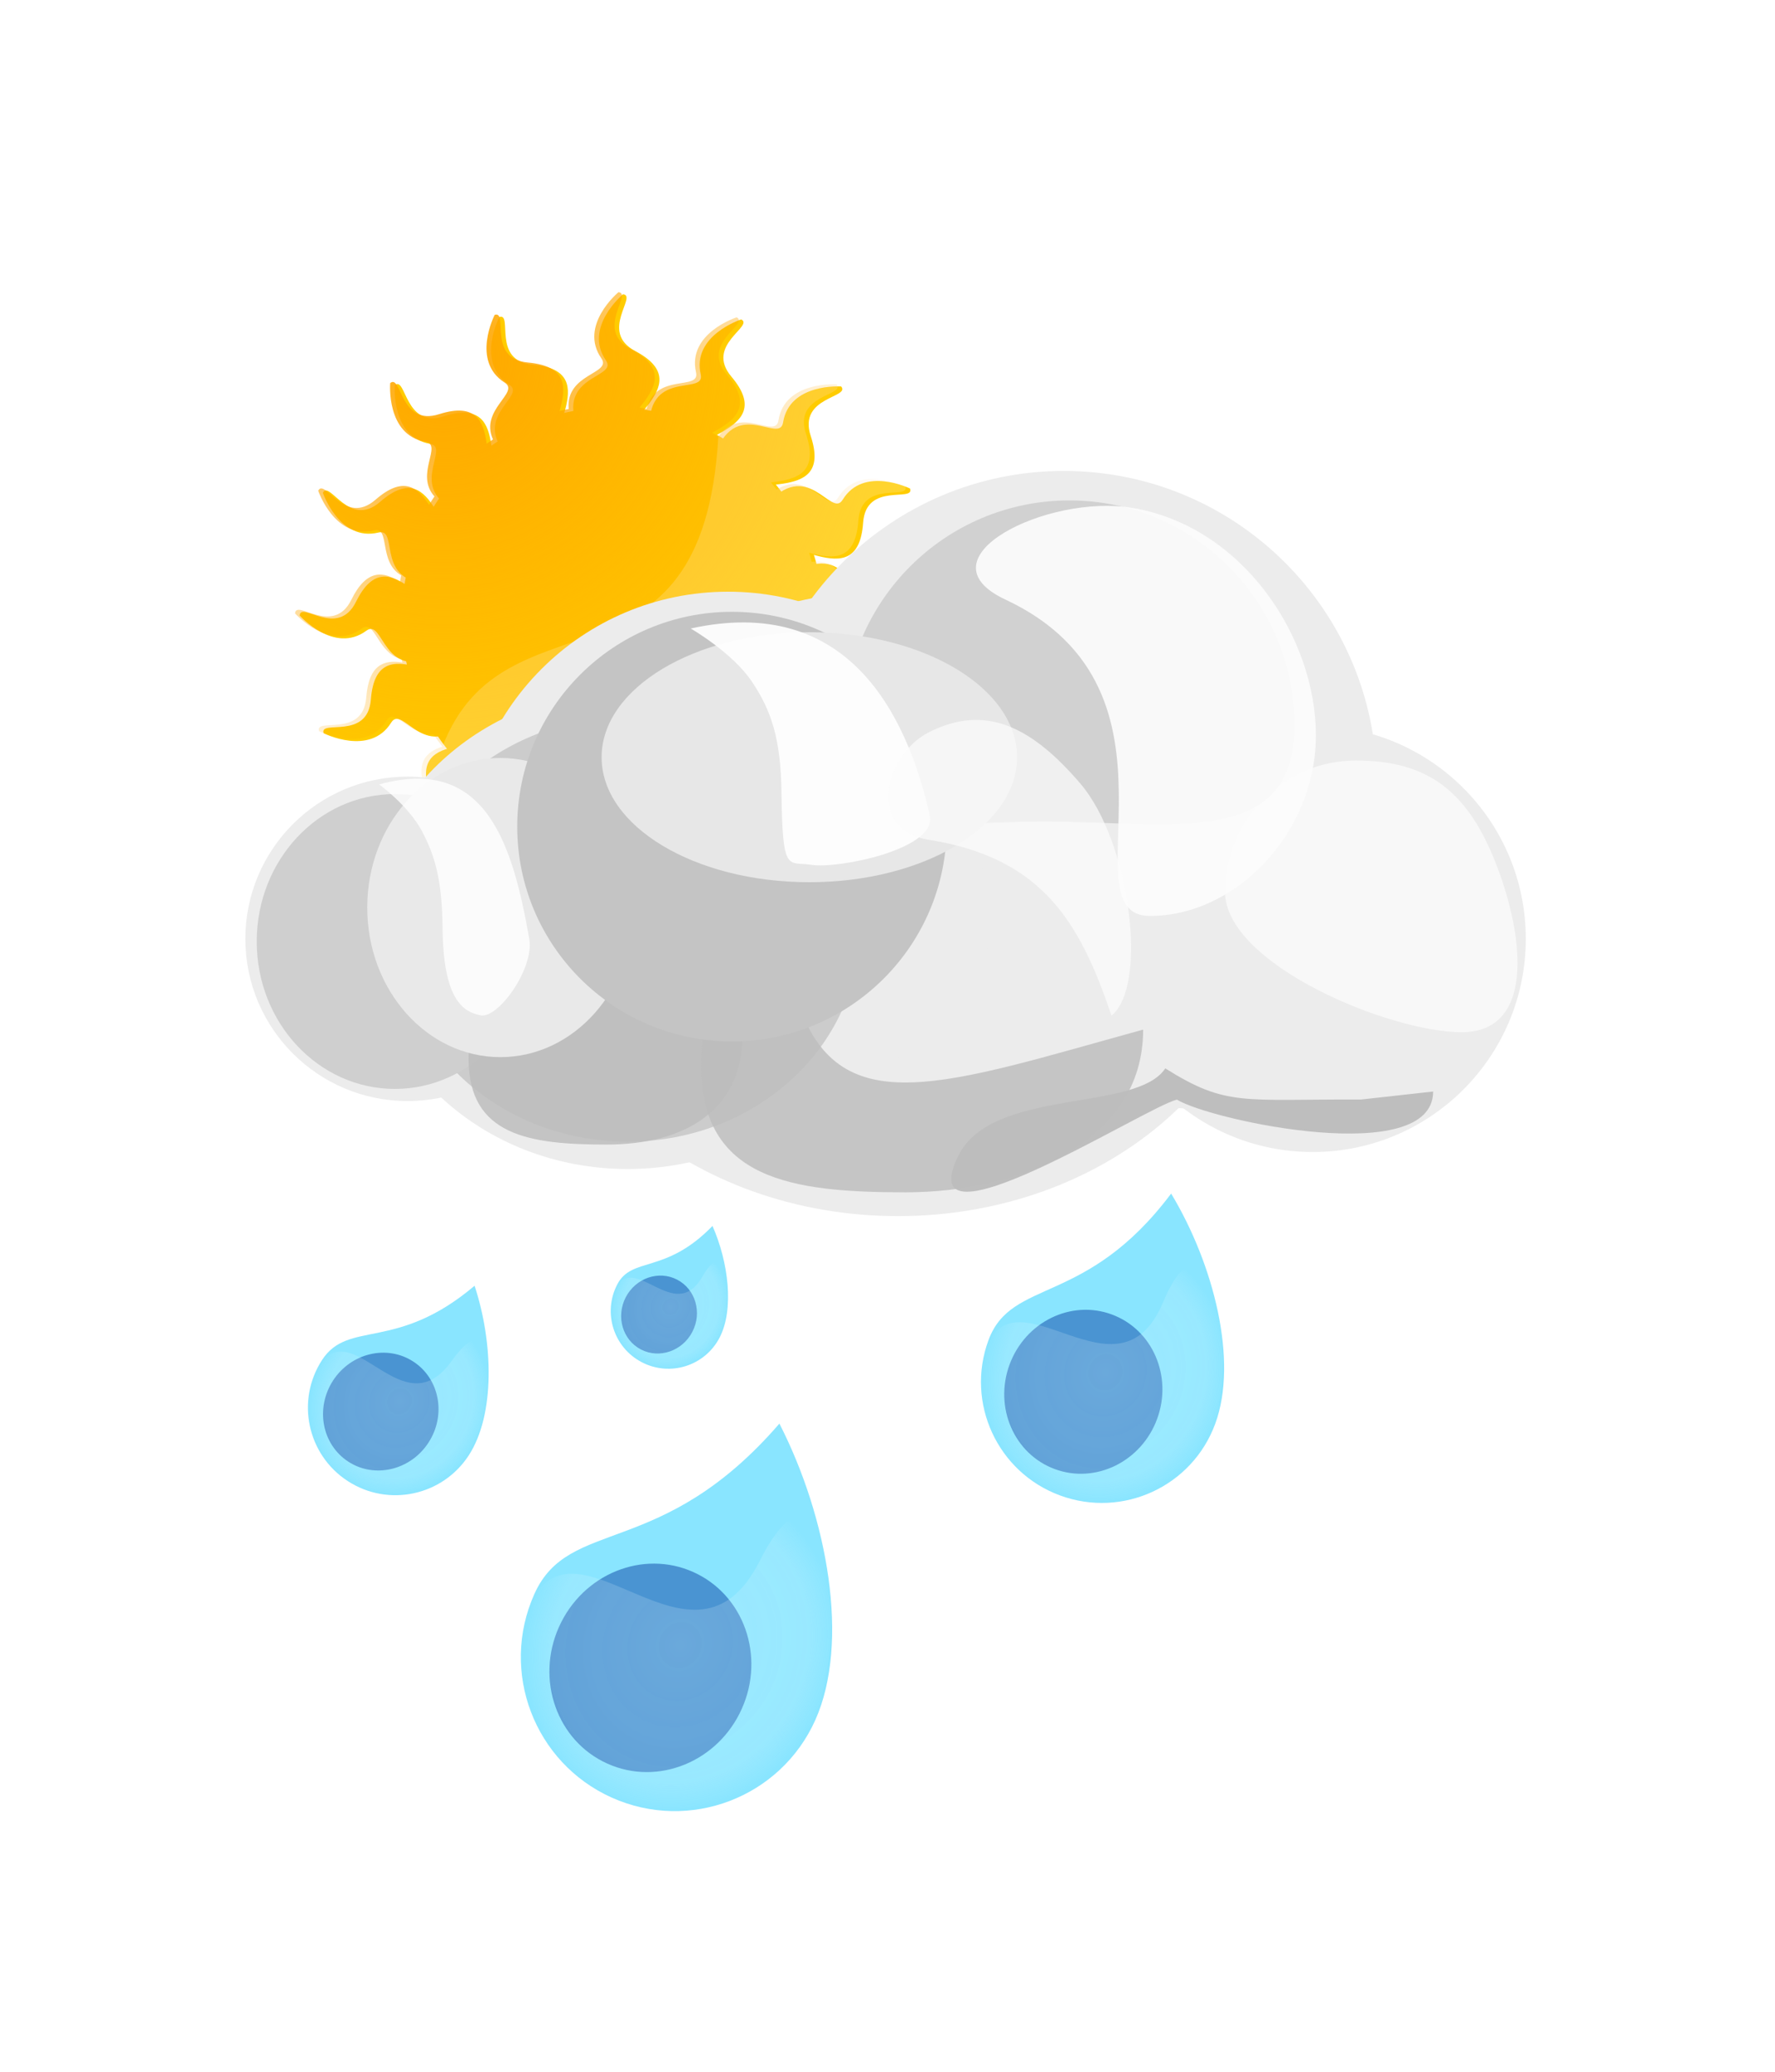 <svg width="30" height="35" viewBox="0 0 30 35" fill="none" xmlns="http://www.w3.org/2000/svg">
<g filter="url(#filter0_d_2_2468)">
<path d="M13.92 6.446C13.92 8.414 12.324 10.01 10.356 10.01C8.387 10.01 6.791 8.414 6.791 6.446C6.791 4.477 8.387 2.881 10.356 2.881C12.324 2.881 13.92 4.477 13.92 6.446V6.446Z" fill="#FFCC00"/>
<path d="M10.53 0.971C10.53 0.971 9.855 1.533 10.242 2.09C10.459 2.403 9.314 2.328 9.817 3.339C9.916 3.538 10.905 4.207 10.558 3.693C10.211 3.178 11.887 2.54 10.736 1.93C10.12 1.604 10.78 0.997 10.53 0.971L10.53 0.971Z" fill="#FFCC00"/>
<path d="M12.528 1.396C12.528 1.396 11.692 1.665 11.843 2.326C11.927 2.697 10.893 2.2 10.982 3.325C11 3.547 11.668 4.537 11.538 3.93C11.408 3.324 13.201 3.357 12.361 2.362C11.911 1.829 12.75 1.512 12.528 1.396H12.528Z" fill="#FFCC00"/>
<path d="M14.217 2.529C14.217 2.529 13.341 2.468 13.235 3.138C13.175 3.514 12.4 2.668 12.065 3.745C11.998 3.958 12.25 5.125 12.355 4.514C12.46 3.902 14.112 4.6 13.702 3.364C13.483 2.702 14.38 2.72 14.217 2.529L14.217 2.529Z" fill="#FFCC00"/>
<path d="M15.382 4.254C15.382 4.254 14.595 3.864 14.242 4.443C14.044 4.768 13.649 3.691 12.928 4.56C12.786 4.732 12.575 5.907 12.905 5.381C13.235 4.856 14.497 6.129 14.588 4.83C14.637 4.134 15.46 4.492 15.382 4.254L15.382 4.254Z" fill="#FFCC00"/>
<path d="M15.804 6.32C15.804 6.32 15.227 5.657 14.679 6.056C14.371 6.279 14.421 5.134 13.422 5.658C13.225 5.761 12.577 6.765 13.084 6.407C13.59 6.048 14.265 7.71 14.85 6.546C15.162 5.923 15.784 6.57 15.804 6.32H15.804Z" fill="#FFCC00"/>
<path d="M15.405 8.373C15.405 8.373 15.125 7.54 14.466 7.699C14.096 7.788 14.58 6.748 13.456 6.851C13.234 6.871 12.253 7.551 12.858 7.414C13.463 7.277 13.452 9.07 14.436 8.217C14.963 7.761 15.291 8.596 15.405 8.373V8.373Z" fill="#FFCC00"/>
<path d="M14.254 10.115C14.254 10.115 14.313 9.238 13.643 9.134C13.267 9.075 14.111 8.298 13.033 7.965C12.82 7.899 11.654 8.153 12.265 8.257C12.877 8.361 12.183 10.014 13.418 9.602C14.079 9.381 14.064 10.278 14.254 10.115V10.115Z" fill="#FFCC00"/>
<path d="M12.424 11.328C12.424 11.328 12.829 10.548 12.257 10.184C11.936 9.98 13.02 9.606 12.166 8.869C11.997 8.723 10.826 8.489 11.345 8.829C11.864 9.169 10.566 10.407 11.863 10.523C12.558 10.585 12.184 11.401 12.424 11.328L12.424 11.328Z" fill="#FFCC00"/>
<path d="M10.435 11.71C10.435 11.71 11.101 11.136 10.704 10.586C10.481 10.277 11.627 10.332 11.106 9.33C11.003 9.133 10.002 8.482 10.358 8.99C10.715 9.498 9.051 10.167 10.213 10.755C10.835 11.07 10.186 11.69 10.435 11.71V11.71Z" fill="#FFCC00"/>
<path d="M8.458 11.333C8.458 11.333 9.288 11.044 9.121 10.387C9.028 10.018 10.073 10.49 9.958 9.368C9.935 9.146 9.244 8.172 9.388 8.776C9.533 9.379 7.739 9.388 8.603 10.363C9.065 10.885 8.233 11.222 8.458 11.333L8.458 11.333Z" fill="#FFCC00"/>
<path d="M6.794 10.288C6.794 10.288 7.673 10.317 7.754 9.644C7.799 9.266 8.605 10.083 8.901 8.994C8.959 8.779 8.665 7.621 8.582 8.236C8.5 8.851 6.823 8.215 7.278 9.435C7.522 10.088 6.625 10.104 6.794 10.288H6.794Z" fill="#FFCC00"/>
<path d="M8.439 1.355C8.439 1.355 8.034 2.135 8.607 2.499C8.929 2.702 7.845 3.078 8.7 3.814C8.869 3.959 10.04 4.191 9.521 3.852C9.001 3.513 10.298 2.274 9 2.159C8.306 2.098 8.678 1.282 8.439 1.355L8.439 1.355Z" fill="#FFCC00"/>
<path d="M6.674 2.507C6.674 2.507 6.601 3.383 7.269 3.498C7.644 3.562 6.788 4.326 7.861 4.676C8.073 4.745 9.243 4.509 8.633 4.396C8.023 4.283 8.743 2.64 7.501 3.033C6.837 3.244 6.866 2.347 6.673 2.507L6.674 2.507Z" fill="#FFCC00"/>
<path d="M5.457 4.325C5.457 4.325 5.74 5.157 6.398 4.996C6.768 4.906 6.288 5.947 7.411 5.84C7.633 5.819 8.612 5.136 8.007 5.275C7.403 5.415 7.408 3.621 6.426 4.477C5.901 4.936 5.57 4.102 5.457 4.325V4.325Z" fill="#FFCC00"/>
<path d="M5.065 6.398C5.065 6.398 5.646 7.057 6.192 6.655C6.498 6.429 6.456 7.575 7.452 7.044C7.648 6.939 8.288 5.931 7.784 6.292C7.28 6.654 6.594 4.997 6.018 6.165C5.709 6.791 5.083 6.148 5.065 6.398L5.065 6.398Z" fill="#FFCC00"/>
<path d="M5.47 8.387C5.47 8.387 6.254 8.784 6.612 8.207C6.812 7.884 7.198 8.964 7.926 8.101C8.069 7.931 8.29 6.757 7.956 7.28C7.622 7.803 6.369 6.519 6.268 7.818C6.214 8.513 5.394 8.149 5.47 8.387L5.47 8.387Z" fill="#FFCC00"/>
</g>
<g filter="url(#filter1_d_2_2468)">
<path d="M10.453 0.936C10.453 0.936 9.777 1.497 10.164 2.054C10.348 2.319 9.555 2.307 9.612 2.91C9.56 2.92 9.508 2.93 9.457 2.943C9.568 2.555 9.603 2.185 8.921 2.124C8.227 2.063 8.6 1.246 8.361 1.319C8.361 1.319 7.957 2.1 8.529 2.463C8.794 2.631 8.104 2.917 8.332 3.424C8.296 3.448 8.26 3.471 8.225 3.496C8.174 3.118 8.046 2.799 7.422 2.997C6.758 3.208 6.788 2.312 6.595 2.472C6.595 2.472 6.522 3.349 7.19 3.463C7.49 3.515 7.005 4.01 7.343 4.387C7.311 4.433 7.281 4.481 7.251 4.529C7.059 4.229 6.816 4.034 6.348 4.441C5.822 4.9 5.491 4.067 5.378 4.29C5.378 4.29 5.661 5.121 6.319 4.96C6.603 4.891 6.388 5.489 6.781 5.721C6.774 5.757 6.767 5.795 6.761 5.831C6.483 5.652 6.199 5.603 5.939 6.131C5.63 6.756 5.005 6.113 4.987 6.363C4.987 6.363 5.568 7.021 6.114 6.619C6.341 6.451 6.376 7.041 6.788 7.137C6.791 7.156 6.797 7.174 6.801 7.192C6.494 7.143 6.234 7.221 6.19 7.783C6.136 8.478 5.316 8.113 5.392 8.352C5.392 8.352 6.176 8.749 6.534 8.172C6.679 7.937 6.922 8.441 7.324 8.404C7.372 8.476 7.425 8.546 7.479 8.614C7.194 8.702 7.01 8.887 7.201 9.4C7.445 10.053 6.546 10.069 6.715 10.253C6.715 10.253 7.595 10.281 7.676 9.608C7.709 9.335 8.138 9.685 8.486 9.492C8.49 9.494 8.494 9.496 8.499 9.498C8.267 9.682 8.164 9.92 8.525 10.328C8.987 10.849 8.154 11.186 8.378 11.297C8.378 11.297 9.21 11.009 9.044 10.352C8.975 10.082 9.515 10.261 9.766 9.938C9.782 9.94 9.798 9.94 9.814 9.942C9.658 10.204 9.64 10.469 10.135 10.719C10.757 11.034 10.107 11.655 10.356 11.675C10.356 11.675 11.022 11.101 10.626 10.551C10.458 10.319 11.064 10.291 11.153 9.866C11.171 9.861 11.188 9.855 11.205 9.851C11.145 10.166 11.211 10.436 11.785 10.487C12.479 10.55 12.106 11.366 12.345 11.293C12.345 11.293 12.751 10.512 12.179 10.148C11.928 9.989 12.534 9.728 12.405 9.269C12.452 9.233 12.499 9.199 12.544 9.161C12.61 9.501 12.763 9.759 13.339 9.566C14 9.345 13.985 10.243 14.175 10.08C14.175 10.08 14.234 9.202 13.564 9.098C13.259 9.05 13.754 8.534 13.38 8.161C13.399 8.129 13.418 8.096 13.435 8.063C13.63 8.38 13.873 8.604 14.358 8.183C14.886 7.727 15.212 8.562 15.326 8.339C15.326 8.339 15.046 7.506 14.387 7.665C14.078 7.739 14.364 7.026 13.814 6.849C13.819 6.806 13.823 6.763 13.827 6.719C14.142 6.959 14.47 7.114 14.772 6.512C15.085 5.889 15.706 6.536 15.726 6.286C15.726 6.286 15.15 5.623 14.601 6.021C14.339 6.213 14.336 5.406 13.72 5.492C13.706 5.441 13.694 5.389 13.678 5.339C14.076 5.448 14.461 5.491 14.509 4.794C14.558 4.098 15.382 4.456 15.304 4.218C15.304 4.218 14.517 3.829 14.164 4.409C13.993 4.69 13.674 3.925 13.127 4.271C13.096 4.23 13.065 4.19 13.033 4.151C13.453 4.101 13.848 4.006 13.623 3.328C13.404 2.666 14.302 2.685 14.14 2.494C14.14 2.494 13.263 2.433 13.157 3.103C13.106 3.428 12.517 2.837 12.142 3.374C12.108 3.353 12.072 3.33 12.037 3.31C12.409 3.108 12.744 2.872 12.282 2.326C11.832 1.793 12.672 1.477 12.451 1.361C12.451 1.361 11.613 1.629 11.764 2.291C11.836 2.61 11.083 2.288 10.928 2.908C10.888 2.901 10.849 2.892 10.809 2.886C11.074 2.563 11.282 2.225 10.659 1.895C10.042 1.569 10.702 0.962 10.453 0.936L10.453 0.936Z" fill="url(#paint0_radial_2_2468)"/>
</g>
<g opacity="0.181" filter="url(#filter2_d_2_2468)">
<path d="M7.478 8.614C7.192 8.701 7.008 8.886 7.2 9.399C7.443 10.052 6.545 10.068 6.714 10.252C6.714 10.252 7.593 10.28 7.675 9.607C7.707 9.334 8.137 9.685 8.484 9.491C8.488 9.493 8.493 9.495 8.497 9.498C8.265 9.682 8.163 9.919 8.524 10.327C8.986 10.849 8.153 11.185 8.377 11.296C8.377 11.296 9.208 11.008 9.042 10.351C8.974 10.081 9.514 10.261 9.764 9.937C9.78 9.94 9.796 9.94 9.812 9.942C9.656 10.203 9.639 10.468 10.134 10.719C10.756 11.034 10.105 11.654 10.355 11.675C10.355 11.675 11.021 11.1 10.624 10.55C10.457 10.318 11.062 10.291 11.151 9.865C11.169 9.861 11.186 9.855 11.204 9.85C11.144 10.166 11.21 10.435 11.784 10.487C12.478 10.549 12.105 11.365 12.344 11.292C12.344 11.292 12.75 10.512 12.178 10.148C11.927 9.988 12.533 9.727 12.403 9.268C12.45 9.233 12.498 9.198 12.543 9.161C12.608 9.5 12.761 9.758 13.337 9.566C13.999 9.345 13.983 10.242 14.173 10.08C14.173 10.08 14.233 9.202 13.563 9.097C13.258 9.05 13.753 8.533 13.379 8.161C13.398 8.128 13.416 8.096 13.434 8.062C13.628 8.38 13.872 8.603 14.357 8.183C14.884 7.726 15.211 8.561 15.324 8.338C15.324 8.338 15.045 7.505 14.386 7.664C14.077 7.739 14.363 7.026 13.812 6.848C13.818 6.805 13.822 6.762 13.825 6.719C14.14 6.959 14.468 7.114 14.771 6.511C15.083 5.888 15.705 6.535 15.725 6.286C15.725 6.286 15.149 5.622 14.6 6.021C14.337 6.212 14.335 5.406 13.718 5.491C13.705 5.44 13.692 5.388 13.677 5.338C14.075 5.447 14.459 5.49 14.508 4.793C14.557 4.098 15.38 4.456 15.302 4.218C15.302 4.218 14.515 3.829 14.162 4.408C13.992 4.689 13.673 3.925 13.125 4.27C13.094 4.229 13.064 4.19 13.031 4.15C13.451 4.1 13.847 4.005 13.622 3.327C13.402 2.666 14.301 2.684 14.138 2.494C14.138 2.494 13.262 2.432 13.156 3.102C13.104 3.428 12.515 2.837 12.141 3.373C11.88 7.977 8.533 5.869 7.478 8.614L7.478 8.614Z" fill="white"/>
</g>
<g filter="url(#filter3_d_2_2468)">
<path d="M23.27 9.247C23.27 12.169 20.901 14.537 17.979 14.537C15.057 14.537 12.688 12.169 12.688 9.247C12.688 6.325 15.057 3.956 17.979 3.956C20.901 3.956 23.27 6.325 23.27 9.247V9.247Z" fill="#ECECEC"/>
<path d="M21.455 11.254C21.455 14.176 18.644 16.545 15.176 16.545C11.708 16.545 8.897 14.176 8.897 11.254C8.897 8.332 11.708 5.964 15.176 5.964C18.644 5.964 21.455 8.332 21.455 11.254V11.254Z" fill="#ECECEC"/>
<path d="M16.768 10.458C16.768 12.923 14.771 14.92 12.306 14.92C9.842 14.92 7.844 12.923 7.844 10.458C7.844 7.994 9.842 5.996 12.306 5.996C14.771 5.996 16.768 7.994 16.768 10.458V10.458Z" fill="#ECECEC"/>
<path d="M15.03 11.701C15.03 13.937 13.05 15.749 10.608 15.749C8.166 15.749 6.186 13.937 6.186 11.701C6.186 9.466 8.166 7.653 10.608 7.653C13.05 7.653 15.03 9.466 15.03 11.701V11.701Z" fill="#ECECEC"/>
<path d="M9.629 11.861C9.629 13.374 8.402 14.601 6.888 14.601C5.375 14.601 4.147 13.374 4.147 11.861C4.147 10.347 5.375 9.12 6.888 9.12C8.402 9.12 9.629 10.347 9.629 11.861V11.861Z" fill="#ECECEC"/>
<path d="M25.788 11.86C25.788 13.849 24.175 15.462 22.186 15.462C20.197 15.462 18.585 13.849 18.585 11.86C18.585 9.871 20.197 8.259 22.186 8.259C24.175 8.259 25.788 9.871 25.788 11.86V11.86Z" fill="#ECECEC"/>
<path d="M23.78 11.128C23.78 13.117 22.168 14.729 20.179 14.729C18.189 14.729 16.577 13.117 16.577 11.128C16.577 9.139 18.189 7.526 20.179 7.526C22.168 7.526 23.78 9.139 23.78 11.128V11.128Z" fill="#ECECEC"/>
<g filter="url(#filter4_f_2_2468)">
<path d="M25.294 10.617C25.772 11.857 25.928 13.438 24.704 13.438C23.48 13.438 20.704 12.287 20.704 11.063C20.704 9.84 21.696 8.848 22.919 8.848C24.143 8.848 24.816 9.377 25.294 10.617H25.294Z" fill="#F8F8F8"/>
</g>
<g filter="url(#filter5_f_2_2468)">
<path d="M21.88 8.259C21.88 10.361 19.748 9.878 17.646 9.878C15.545 9.878 14.269 10.361 14.269 8.259C14.269 6.157 15.973 4.454 18.075 4.454C20.176 4.454 21.88 6.157 21.88 8.259H21.88Z" fill="#D1D1D1"/>
</g>
<g filter="url(#filter6_f_2_2468)">
<path d="M14.526 11.701C14.526 13.682 12.772 15.287 10.608 15.287C8.445 15.287 6.691 13.682 6.691 11.701C6.691 9.721 8.445 8.115 10.608 8.115C12.772 8.115 14.526 9.721 14.526 11.701V11.701Z" fill="#CCCCCC"/>
</g>
<g filter="url(#filter7_f_2_2468)">
<path d="M9.009 11.906C9.009 13.281 7.964 14.396 6.674 14.396C5.384 14.396 4.339 13.281 4.339 11.906C4.339 10.53 5.384 9.415 6.674 9.415C7.964 9.415 9.009 10.53 9.009 11.906V11.906Z" fill="#CFCFCF"/>
</g>
<g opacity="0.868" filter="url(#filter8_f_2_2468)">
<path d="M12.55 13.474C12.55 14.775 11.555 15.336 10.255 15.336C8.954 15.336 7.92 15.189 7.92 13.889C7.92 12.588 8.757 12.559 10.057 12.559C11.358 12.559 12.55 12.174 12.55 13.474Z" fill="#BDBDBD"/>
</g>
<g opacity="0.815" filter="url(#filter9_f_2_2468)">
<path d="M19.321 13.394C19.321 15.315 17.22 16.143 15.3 16.143C13.379 16.143 11.851 15.926 11.851 14.006C11.851 12.085 12.869 11.152 13.498 12.966C14.202 14.995 15.986 14.313 19.321 13.394L19.321 13.394Z" fill="#BDBDBD"/>
</g>
<g filter="url(#filter10_f_2_2468)">
<path d="M10.708 11.332C10.708 12.728 9.7 13.859 8.457 13.859C7.214 13.859 6.207 12.728 6.207 11.332C6.207 9.936 7.214 8.805 8.457 8.805C9.7 8.805 10.708 9.936 10.708 11.332V11.332Z" fill="#E9E9E9"/>
</g>
<g filter="url(#filter11_f_2_2468)">
<path d="M16 9.965C16 11.969 14.376 13.594 12.371 13.594C10.367 13.594 8.742 11.969 8.742 9.965C8.742 7.96 10.367 6.336 12.371 6.336C14.376 6.336 16 7.96 16 9.965V9.965Z" fill="#C4C4C4"/>
</g>
<g filter="url(#filter12_f_2_2468)">
<path d="M17.189 8.793C17.189 9.959 15.617 10.904 13.678 10.904C11.74 10.904 10.168 9.959 10.168 8.793C10.168 7.626 11.74 6.681 13.678 6.681C15.617 6.681 17.189 7.626 17.189 8.793V8.793Z" fill="#E7E7E7"/>
</g>
<g opacity="0.819" filter="url(#filter13_f_2_2468)">
<path d="M7.129 10.037C7.361 10.468 7.472 10.894 7.48 11.681C7.492 12.905 7.837 13.095 8.121 13.153C8.419 13.213 9.02 12.376 8.948 11.876C8.675 10.334 8.247 8.741 6.408 9.252C6.408 9.252 6.897 9.604 7.129 10.036L7.129 10.037Z" fill="white"/>
</g>
<g opacity="0.938" filter="url(#filter14_f_2_2468)">
<path d="M22.24 8.422C22.24 10.07 20.893 11.474 19.436 11.474C17.98 11.474 20.301 7.675 16.993 6.129C15.499 5.431 17.707 4.336 19.143 4.581C21.015 4.899 22.24 6.773 22.24 8.422V8.422Z" fill="#FCFCFC"/>
</g>
<g opacity="0.971" filter="url(#filter15_f_2_2468)">
<path d="M24.222 14.44C24.222 15.732 20.484 14.936 19.891 14.577C19.343 14.713 15.34 17.27 16.196 15.527C16.766 14.368 19.202 14.797 19.695 14.049C20.728 14.698 20.999 14.568 23.005 14.575L24.222 14.44L24.222 14.44Z" fill="#BDBDBD"/>
</g>
<g opacity="0.922" filter="url(#filter16_f_2_2468)">
<path d="M12.706 7.512C13.038 8.004 13.197 8.489 13.208 9.385C13.226 10.78 13.313 10.546 13.721 10.611C14.147 10.679 15.818 10.357 15.716 9.788C15.325 8.031 14.307 6.037 11.674 6.618C11.674 6.618 12.374 7.02 12.706 7.512L12.706 7.512Z" fill="white"/>
</g>
<g opacity="0.724" filter="url(#filter17_f_2_2468)">
<path d="M18.264 9.243C19.099 10.221 19.413 12.653 18.786 13.158C18.257 11.601 17.637 10.498 15.702 10.188C14.612 10.012 14.97 8.742 15.697 8.372C16.645 7.89 17.429 8.264 18.264 9.243L18.264 9.243Z" fill="#FCFCFC"/>
</g>
</g>
<g filter="url(#filter18_d_2_2468)">
<path d="M7.923 20.586C7.478 21.271 6.563 21.466 5.878 21.021C5.193 20.577 4.998 19.661 5.443 18.976C5.888 18.291 6.697 18.843 8.021 17.721C8.339 18.685 8.368 19.901 7.923 20.586V20.586Z" fill="#00C7FF" fill-opacity="0.464"/>
<g filter="url(#filter19_f_2_2468)">
<path d="M7.242 20.371C6.939 20.838 6.332 20.982 5.887 20.693C5.441 20.403 5.326 19.79 5.629 19.323C5.932 18.856 6.539 18.712 6.985 19.002C7.43 19.291 7.546 19.904 7.242 20.371Z" fill="#00369E" fill-opacity="0.463"/>
</g>
<g opacity="0.694" filter="url(#filter20_f_2_2468)">
<path d="M7.897 20.627C7.454 21.308 6.449 21.407 5.861 21.025C5.272 20.643 4.987 19.633 5.389 19.058C5.989 18.202 6.809 20.142 7.629 18.997C8.449 17.851 8.447 19.623 7.897 20.628L7.897 20.627Z" fill="url(#paint1_radial_2_2468)"/>
</g>
</g>
<g filter="url(#filter21_d_2_2468)">
<path d="M13.78 25.058C13.192 26.37 11.652 26.956 10.341 26.369C9.03 25.781 8.443 24.241 9.031 22.93C9.618 21.619 11.176 22.36 13.173 20.05C13.988 21.641 14.367 23.747 13.78 25.058V25.058Z" fill="#00C7FF" fill-opacity="0.464"/>
<g filter="url(#filter22_f_2_2468)">
<path d="M12.537 24.869C12.137 25.763 11.12 26.177 10.267 25.795C9.414 25.413 9.047 24.378 9.448 23.484C9.849 22.59 10.865 22.175 11.718 22.558C12.571 22.94 12.938 23.975 12.537 24.869Z" fill="#00369E" fill-opacity="0.463"/>
</g>
<g opacity="0.694" filter="url(#filter23_f_2_2468)">
<path d="M13.744 25.137C13.16 26.441 11.439 26.885 10.312 26.38C9.185 25.874 8.416 24.196 8.96 23.087C9.77 21.437 11.723 24.588 12.838 22.374C13.953 20.161 14.429 23.242 13.744 25.137L13.744 25.137Z" fill="url(#paint2_radial_2_2468)"/>
</g>
</g>
<g filter="url(#filter24_d_2_2468)">
<path d="M12.162 18.597C11.915 19.075 11.327 19.261 10.849 19.014C10.371 18.766 10.184 18.178 10.432 17.7C10.679 17.222 11.246 17.532 12.042 16.711C12.313 17.323 12.41 18.119 12.162 18.597V18.597Z" fill="#00C7FF" fill-opacity="0.464"/>
<g filter="url(#filter25_f_2_2468)">
<path d="M11.702 18.499C11.533 18.825 11.144 18.959 10.833 18.798C10.523 18.637 10.407 18.242 10.576 17.916C10.745 17.59 11.134 17.457 11.444 17.618C11.755 17.779 11.871 18.174 11.702 18.499Z" fill="#00369E" fill-opacity="0.463"/>
</g>
<g opacity="0.694" filter="url(#filter26_f_2_2468)">
<path d="M12.148 18.625C11.901 19.101 11.249 19.23 10.838 19.017C10.427 18.805 10.175 18.16 10.402 17.758C10.74 17.158 11.403 18.377 11.867 17.573C12.331 16.769 12.444 17.931 12.148 18.625L12.148 18.625Z" fill="url(#paint3_radial_2_2468)"/>
</g>
</g>
<g filter="url(#filter27_d_2_2468)">
<path d="M20.539 20.053C20.15 21.112 18.976 21.654 17.917 21.264C16.859 20.875 16.316 19.701 16.706 18.642C17.096 17.584 18.355 18.08 19.794 16.164C20.518 17.365 20.929 18.994 20.539 20.053V20.053Z" fill="#00C7FF" fill-opacity="0.464"/>
<g filter="url(#filter28_f_2_2468)">
<path d="M19.557 19.971C19.291 20.693 18.517 21.072 17.829 20.819C17.14 20.566 16.797 19.775 17.063 19.053C17.328 18.332 18.102 17.952 18.79 18.206C19.479 18.459 19.822 19.25 19.557 19.971Z" fill="#00369E" fill-opacity="0.463"/>
</g>
<g opacity="0.694" filter="url(#filter29_f_2_2468)">
<path d="M20.516 20.116C20.129 21.169 18.805 21.609 17.895 21.274C16.986 20.939 16.293 19.666 16.659 18.769C17.205 17.433 18.904 19.796 19.657 18.002C20.411 16.208 20.95 18.595 20.516 20.116L20.516 20.116Z" fill="url(#paint4_radial_2_2468)"/>
</g>
</g>
<defs>
<filter id="filter0_d_2_2468" x="1.065" y="0.971" width="18.739" height="18.739" filterUnits="userSpaceOnUse" color-interpolation-filters="sRGB">
<feFlood flood-opacity="0" result="BackgroundImageFix"/>
<feColorMatrix in="SourceAlpha" type="matrix" values="0 0 0 0 0 0 0 0 0 0 0 0 0 0 0 0 0 0 127 0" result="hardAlpha"/>
<feOffset dy="4"/>
<feGaussianBlur stdDeviation="2"/>
<feComposite in2="hardAlpha" operator="out"/>
<feColorMatrix type="matrix" values="0 0 0 0 0 0 0 0 0 0 0 0 0 0 0 0 0 0 0.25 0"/>
<feBlend mode="normal" in2="BackgroundImageFix" result="effect1_dropShadow_2_2468"/>
<feBlend mode="normal" in="SourceGraphic" in2="effect1_dropShadow_2_2468" result="shape"/>
</filter>
<filter id="filter1_d_2_2468" x="0.987" y="0.936" width="18.739" height="18.739" filterUnits="userSpaceOnUse" color-interpolation-filters="sRGB">
<feFlood flood-opacity="0" result="BackgroundImageFix"/>
<feColorMatrix in="SourceAlpha" type="matrix" values="0 0 0 0 0 0 0 0 0 0 0 0 0 0 0 0 0 0 127 0" result="hardAlpha"/>
<feOffset dy="4"/>
<feGaussianBlur stdDeviation="2"/>
<feComposite in2="hardAlpha" operator="out"/>
<feColorMatrix type="matrix" values="0 0 0 0 0 0 0 0 0 0 0 0 0 0 0 0 0 0 0.25 0"/>
<feBlend mode="normal" in2="BackgroundImageFix" result="effect1_dropShadow_2_2468"/>
<feBlend mode="normal" in="SourceGraphic" in2="effect1_dropShadow_2_2468" result="shape"/>
</filter>
<filter id="filter2_d_2_2468" x="2.693" y="2.492" width="17.032" height="17.183" filterUnits="userSpaceOnUse" color-interpolation-filters="sRGB">
<feFlood flood-opacity="0" result="BackgroundImageFix"/>
<feColorMatrix in="SourceAlpha" type="matrix" values="0 0 0 0 0 0 0 0 0 0 0 0 0 0 0 0 0 0 127 0" result="hardAlpha"/>
<feOffset dy="4"/>
<feGaussianBlur stdDeviation="2"/>
<feComposite in2="hardAlpha" operator="out"/>
<feColorMatrix type="matrix" values="0 0 0 0 0 0 0 0 0 0 0 0 0 0 0 0 0 0 0.25 0"/>
<feBlend mode="normal" in2="BackgroundImageFix" result="effect1_dropShadow_2_2468"/>
<feBlend mode="normal" in="SourceGraphic" in2="effect1_dropShadow_2_2468" result="shape"/>
</filter>
<filter id="filter3_d_2_2468" x="0.147" y="3.956" width="29.641" height="20.589" filterUnits="userSpaceOnUse" color-interpolation-filters="sRGB">
<feFlood flood-opacity="0" result="BackgroundImageFix"/>
<feColorMatrix in="SourceAlpha" type="matrix" values="0 0 0 0 0 0 0 0 0 0 0 0 0 0 0 0 0 0 127 0" result="hardAlpha"/>
<feOffset dy="4"/>
<feGaussianBlur stdDeviation="2"/>
<feComposite in2="hardAlpha" operator="out"/>
<feColorMatrix type="matrix" values="0 0 0 0 0 0 0 0 0 0 0 0 0 0 0 0 0 0 0.25 0"/>
<feBlend mode="normal" in2="BackgroundImageFix" result="effect1_dropShadow_2_2468"/>
<feBlend mode="normal" in="SourceGraphic" in2="effect1_dropShadow_2_2468" result="shape"/>
</filter>
<filter id="filter4_f_2_2468" x="20.13" y="8.273" width="6.093" height="5.739" filterUnits="userSpaceOnUse" color-interpolation-filters="sRGB">
<feFlood flood-opacity="0" result="BackgroundImageFix"/>
<feBlend mode="normal" in="SourceGraphic" in2="BackgroundImageFix" result="shape"/>
<feGaussianBlur stdDeviation="0.287" result="effect1_foregroundBlur_2_2468"/>
</filter>
<filter id="filter5_f_2_2468" x="13.068" y="3.252" width="10.014" height="7.876" filterUnits="userSpaceOnUse" color-interpolation-filters="sRGB">
<feFlood flood-opacity="0" result="BackgroundImageFix"/>
<feBlend mode="normal" in="SourceGraphic" in2="BackgroundImageFix" result="shape"/>
<feGaussianBlur stdDeviation="0.601" result="effect1_foregroundBlur_2_2468"/>
</filter>
<filter id="filter6_f_2_2468" x="5.628" y="7.052" width="9.961" height="9.298" filterUnits="userSpaceOnUse" color-interpolation-filters="sRGB">
<feFlood flood-opacity="0" result="BackgroundImageFix"/>
<feBlend mode="normal" in="SourceGraphic" in2="BackgroundImageFix" result="shape"/>
<feGaussianBlur stdDeviation="0.532" result="effect1_foregroundBlur_2_2468"/>
</filter>
<filter id="filter7_f_2_2468" x="3.87" y="8.947" width="5.608" height="5.919" filterUnits="userSpaceOnUse" color-interpolation-filters="sRGB">
<feFlood flood-opacity="0" result="BackgroundImageFix"/>
<feBlend mode="normal" in="SourceGraphic" in2="BackgroundImageFix" result="shape"/>
<feGaussianBlur stdDeviation="0.234" result="effect1_foregroundBlur_2_2468"/>
</filter>
<filter id="filter8_f_2_2468" x="7.176" y="11.762" width="6.118" height="4.317" filterUnits="userSpaceOnUse" color-interpolation-filters="sRGB">
<feFlood flood-opacity="0" result="BackgroundImageFix"/>
<feBlend mode="normal" in="SourceGraphic" in2="BackgroundImageFix" result="shape"/>
<feGaussianBlur stdDeviation="0.372" result="effect1_foregroundBlur_2_2468"/>
</filter>
<filter id="filter9_f_2_2468" x="10.753" y="10.893" width="9.667" height="6.349" filterUnits="userSpaceOnUse" color-interpolation-filters="sRGB">
<feFlood flood-opacity="0" result="BackgroundImageFix"/>
<feBlend mode="normal" in="SourceGraphic" in2="BackgroundImageFix" result="shape"/>
<feGaussianBlur stdDeviation="0.549" result="effect1_foregroundBlur_2_2468"/>
</filter>
<filter id="filter10_f_2_2468" x="5.222" y="7.82" width="6.47" height="7.025" filterUnits="userSpaceOnUse" color-interpolation-filters="sRGB">
<feFlood flood-opacity="0" result="BackgroundImageFix"/>
<feBlend mode="normal" in="SourceGraphic" in2="BackgroundImageFix" result="shape"/>
<feGaussianBlur stdDeviation="0.492" result="effect1_foregroundBlur_2_2468"/>
</filter>
<filter id="filter11_f_2_2468" x="7.743" y="5.336" width="9.256" height="9.256" filterUnits="userSpaceOnUse" color-interpolation-filters="sRGB">
<feFlood flood-opacity="0" result="BackgroundImageFix"/>
<feBlend mode="normal" in="SourceGraphic" in2="BackgroundImageFix" result="shape"/>
<feGaussianBlur stdDeviation="0.5" result="effect1_foregroundBlur_2_2468"/>
</filter>
<filter id="filter12_f_2_2468" x="8.807" y="5.32" width="9.743" height="6.946" filterUnits="userSpaceOnUse" color-interpolation-filters="sRGB">
<feFlood flood-opacity="0" result="BackgroundImageFix"/>
<feBlend mode="normal" in="SourceGraphic" in2="BackgroundImageFix" result="shape"/>
<feGaussianBlur stdDeviation="0.681" result="effect1_foregroundBlur_2_2468"/>
</filter>
<filter id="filter13_f_2_2468" x="5.838" y="8.585" width="3.685" height="5.141" filterUnits="userSpaceOnUse" color-interpolation-filters="sRGB">
<feFlood flood-opacity="0" result="BackgroundImageFix"/>
<feBlend mode="normal" in="SourceGraphic" in2="BackgroundImageFix" result="shape"/>
<feGaussianBlur stdDeviation="0.285" result="effect1_foregroundBlur_2_2468"/>
</filter>
<filter id="filter14_f_2_2468" x="15.312" y="3.362" width="8.112" height="9.295" filterUnits="userSpaceOnUse" color-interpolation-filters="sRGB">
<feFlood flood-opacity="0" result="BackgroundImageFix"/>
<feBlend mode="normal" in="SourceGraphic" in2="BackgroundImageFix" result="shape"/>
<feGaussianBlur stdDeviation="0.592" result="effect1_foregroundBlur_2_2468"/>
</filter>
<filter id="filter15_f_2_2468" x="15.338" y="13.31" width="9.623" height="3.562" filterUnits="userSpaceOnUse" color-interpolation-filters="sRGB">
<feFlood flood-opacity="0" result="BackgroundImageFix"/>
<feBlend mode="normal" in="SourceGraphic" in2="BackgroundImageFix" result="shape"/>
<feGaussianBlur stdDeviation="0.369" result="effect1_foregroundBlur_2_2468"/>
</filter>
<filter id="filter16_f_2_2468" x="10.728" y="5.569" width="5.939" height="5.998" filterUnits="userSpaceOnUse" color-interpolation-filters="sRGB">
<feFlood flood-opacity="0" result="BackgroundImageFix"/>
<feBlend mode="normal" in="SourceGraphic" in2="BackgroundImageFix" result="shape"/>
<feGaussianBlur stdDeviation="0.473" result="effect1_foregroundBlur_2_2468"/>
</filter>
<filter id="filter17_f_2_2468" x="13.814" y="6.965" width="6.5" height="7.39" filterUnits="userSpaceOnUse" color-interpolation-filters="sRGB">
<feFlood flood-opacity="0" result="BackgroundImageFix"/>
<feBlend mode="normal" in="SourceGraphic" in2="BackgroundImageFix" result="shape"/>
<feGaussianBlur stdDeviation="0.599" result="effect1_foregroundBlur_2_2468"/>
</filter>
<filter id="filter18_d_2_2468" x="1.202" y="17.721" width="11.08" height="11.539" filterUnits="userSpaceOnUse" color-interpolation-filters="sRGB">
<feFlood flood-opacity="0" result="BackgroundImageFix"/>
<feColorMatrix in="SourceAlpha" type="matrix" values="0 0 0 0 0 0 0 0 0 0 0 0 0 0 0 0 0 0 127 0" result="hardAlpha"/>
<feOffset dy="4"/>
<feGaussianBlur stdDeviation="2"/>
<feComposite in2="hardAlpha" operator="out"/>
<feColorMatrix type="matrix" values="0 0 0 0 0 0 0 0 0 0 0 0 0 0 0 0 0 0 0.25 0"/>
<feBlend mode="normal" in2="BackgroundImageFix" result="effect1_dropShadow_2_2468"/>
<feBlend mode="normal" in="SourceGraphic" in2="effect1_dropShadow_2_2468" result="shape"/>
</filter>
<filter id="filter19_f_2_2468" x="4.542" y="17.935" width="3.787" height="3.824" filterUnits="userSpaceOnUse" color-interpolation-filters="sRGB">
<feFlood flood-opacity="0" result="BackgroundImageFix"/>
<feBlend mode="normal" in="SourceGraphic" in2="BackgroundImageFix" result="shape"/>
<feGaussianBlur stdDeviation="0.459" result="effect1_foregroundBlur_2_2468"/>
</filter>
<filter id="filter20_f_2_2468" x="5.189" y="18.612" width="3.105" height="2.647" filterUnits="userSpaceOnUse" color-interpolation-filters="sRGB">
<feFlood flood-opacity="0" result="BackgroundImageFix"/>
<feBlend mode="normal" in="SourceGraphic" in2="BackgroundImageFix" result="shape"/>
<feGaussianBlur stdDeviation="0.006" result="effect1_foregroundBlur_2_2468"/>
</filter>
<filter id="filter21_d_2_2468" x="4.781" y="20.05" width="13.283" height="14.547" filterUnits="userSpaceOnUse" color-interpolation-filters="sRGB">
<feFlood flood-opacity="0" result="BackgroundImageFix"/>
<feColorMatrix in="SourceAlpha" type="matrix" values="0 0 0 0 0 0 0 0 0 0 0 0 0 0 0 0 0 0 127 0" result="hardAlpha"/>
<feOffset dy="4"/>
<feGaussianBlur stdDeviation="2"/>
<feComposite in2="hardAlpha" operator="out"/>
<feColorMatrix type="matrix" values="0 0 0 0 0 0 0 0 0 0 0 0 0 0 0 0 0 0 0.25 0"/>
<feBlend mode="normal" in2="BackgroundImageFix" result="effect1_dropShadow_2_2468"/>
<feBlend mode="normal" in="SourceGraphic" in2="effect1_dropShadow_2_2468" result="shape"/>
</filter>
<filter id="filter22_f_2_2468" x="7.672" y="20.802" width="6.642" height="6.75" filterUnits="userSpaceOnUse" color-interpolation-filters="sRGB">
<feFlood flood-opacity="0" result="BackgroundImageFix"/>
<feBlend mode="normal" in="SourceGraphic" in2="BackgroundImageFix" result="shape"/>
<feGaussianBlur stdDeviation="0.807" result="effect1_foregroundBlur_2_2468"/>
</filter>
<filter id="filter23_f_2_2468" x="8.759" y="21.583" width="5.325" height="5.022" filterUnits="userSpaceOnUse" color-interpolation-filters="sRGB">
<feFlood flood-opacity="0" result="BackgroundImageFix"/>
<feBlend mode="normal" in="SourceGraphic" in2="BackgroundImageFix" result="shape"/>
<feGaussianBlur stdDeviation="0.011" result="effect1_foregroundBlur_2_2468"/>
</filter>
<filter id="filter24_d_2_2468" x="6.316" y="16.711" width="9.995" height="10.412" filterUnits="userSpaceOnUse" color-interpolation-filters="sRGB">
<feFlood flood-opacity="0" result="BackgroundImageFix"/>
<feColorMatrix in="SourceAlpha" type="matrix" values="0 0 0 0 0 0 0 0 0 0 0 0 0 0 0 0 0 0 127 0" result="hardAlpha"/>
<feOffset dy="4"/>
<feGaussianBlur stdDeviation="2"/>
<feComposite in2="hardAlpha" operator="out"/>
<feColorMatrix type="matrix" values="0 0 0 0 0 0 0 0 0 0 0 0 0 0 0 0 0 0 0.25 0"/>
<feBlend mode="normal" in2="BackgroundImageFix" result="effect1_dropShadow_2_2468"/>
<feBlend mode="normal" in="SourceGraphic" in2="effect1_dropShadow_2_2468" result="shape"/>
</filter>
<filter id="filter25_f_2_2468" x="9.894" y="16.945" width="2.49" height="2.525" filterUnits="userSpaceOnUse" color-interpolation-filters="sRGB">
<feFlood flood-opacity="0" result="BackgroundImageFix"/>
<feBlend mode="normal" in="SourceGraphic" in2="BackgroundImageFix" result="shape"/>
<feGaussianBlur stdDeviation="0.302" result="effect1_foregroundBlur_2_2468"/>
</filter>
<filter id="filter26_f_2_2468" x="10.308" y="17.292" width="2.011" height="1.833" filterUnits="userSpaceOnUse" color-interpolation-filters="sRGB">
<feFlood flood-opacity="0" result="BackgroundImageFix"/>
<feBlend mode="normal" in="SourceGraphic" in2="BackgroundImageFix" result="shape"/>
<feGaussianBlur stdDeviation="0.004" result="effect1_foregroundBlur_2_2468"/>
</filter>
<filter id="filter27_d_2_2468" x="12.559" y="16.164" width="12.13" height="13.227" filterUnits="userSpaceOnUse" color-interpolation-filters="sRGB">
<feFlood flood-opacity="0" result="BackgroundImageFix"/>
<feColorMatrix in="SourceAlpha" type="matrix" values="0 0 0 0 0 0 0 0 0 0 0 0 0 0 0 0 0 0 127 0" result="hardAlpha"/>
<feOffset dy="4"/>
<feGaussianBlur stdDeviation="2"/>
<feComposite in2="hardAlpha" operator="out"/>
<feColorMatrix type="matrix" values="0 0 0 0 0 0 0 0 0 0 0 0 0 0 0 0 0 0 0.25 0"/>
<feBlend mode="normal" in2="BackgroundImageFix" result="effect1_dropShadow_2_2468"/>
<feBlend mode="normal" in="SourceGraphic" in2="effect1_dropShadow_2_2468" result="shape"/>
</filter>
<filter id="filter28_f_2_2468" x="15.706" y="16.86" width="5.207" height="5.304" filterUnits="userSpaceOnUse" color-interpolation-filters="sRGB">
<feFlood flood-opacity="0" result="BackgroundImageFix"/>
<feBlend mode="normal" in="SourceGraphic" in2="BackgroundImageFix" result="shape"/>
<feGaussianBlur stdDeviation="0.633" result="effect1_foregroundBlur_2_2468"/>
</filter>
<filter id="filter29_f_2_2468" x="16.542" y="17.344" width="4.146" height="4.058" filterUnits="userSpaceOnUse" color-interpolation-filters="sRGB">
<feFlood flood-opacity="0" result="BackgroundImageFix"/>
<feBlend mode="normal" in="SourceGraphic" in2="BackgroundImageFix" result="shape"/>
<feGaussianBlur stdDeviation="0.009" result="effect1_foregroundBlur_2_2468"/>
</filter>
<radialGradient id="paint0_radial_2_2468" cx="0" cy="0" r="1" gradientUnits="userSpaceOnUse" gradientTransform="translate(7.487 2.053) scale(8.037 8.037)">
<stop stop-color="#FFA700"/>
<stop offset="1" stop-color="#FFA700" stop-opacity="0"/>
</radialGradient>
<radialGradient id="paint1_radial_2_2468" cx="0" cy="0" r="1" gradientUnits="userSpaceOnUse" gradientTransform="translate(6.752 19.674) rotate(32.998) scale(1.479 1.619)">
<stop stop-color="#E5F9FF" stop-opacity="0.294"/>
<stop offset="0.831" stop-color="#F2FCFF" stop-opacity="0.212"/>
<stop offset="1" stop-color="white" stop-opacity="0"/>
</radialGradient>
<radialGradient id="paint2_radial_2_2468" cx="0" cy="0" r="1" gradientUnits="userSpaceOnUse" gradientTransform="translate(11.496 23.79) rotate(24.141) scale(2.602 2.848)">
<stop stop-color="#E5F9FF" stop-opacity="0.294"/>
<stop offset="0.831" stop-color="#F2FCFF" stop-opacity="0.212"/>
<stop offset="1" stop-color="white" stop-opacity="0"/>
</radialGradient>
<radialGradient id="paint3_radial_2_2468" cx="0" cy="0" r="1" gradientUnits="userSpaceOnUse" gradientTransform="translate(11.335 18.074) rotate(27.383) scale(0.975 1.067)">
<stop stop-color="#E5F9FF" stop-opacity="0.294"/>
<stop offset="0.831" stop-color="#F2FCFF" stop-opacity="0.212"/>
<stop offset="1" stop-color="white" stop-opacity="0"/>
</radialGradient>
<radialGradient id="paint4_radial_2_2468" cx="0" cy="0" r="1" gradientUnits="userSpaceOnUse" gradientTransform="translate(18.683 19.183) rotate(20.204) scale(2.043 2.236)">
<stop stop-color="#E5F9FF" stop-opacity="0.294"/>
<stop offset="0.831" stop-color="#F2FCFF" stop-opacity="0.212"/>
<stop offset="1" stop-color="white" stop-opacity="0"/>
</radialGradient>
</defs>
</svg>
